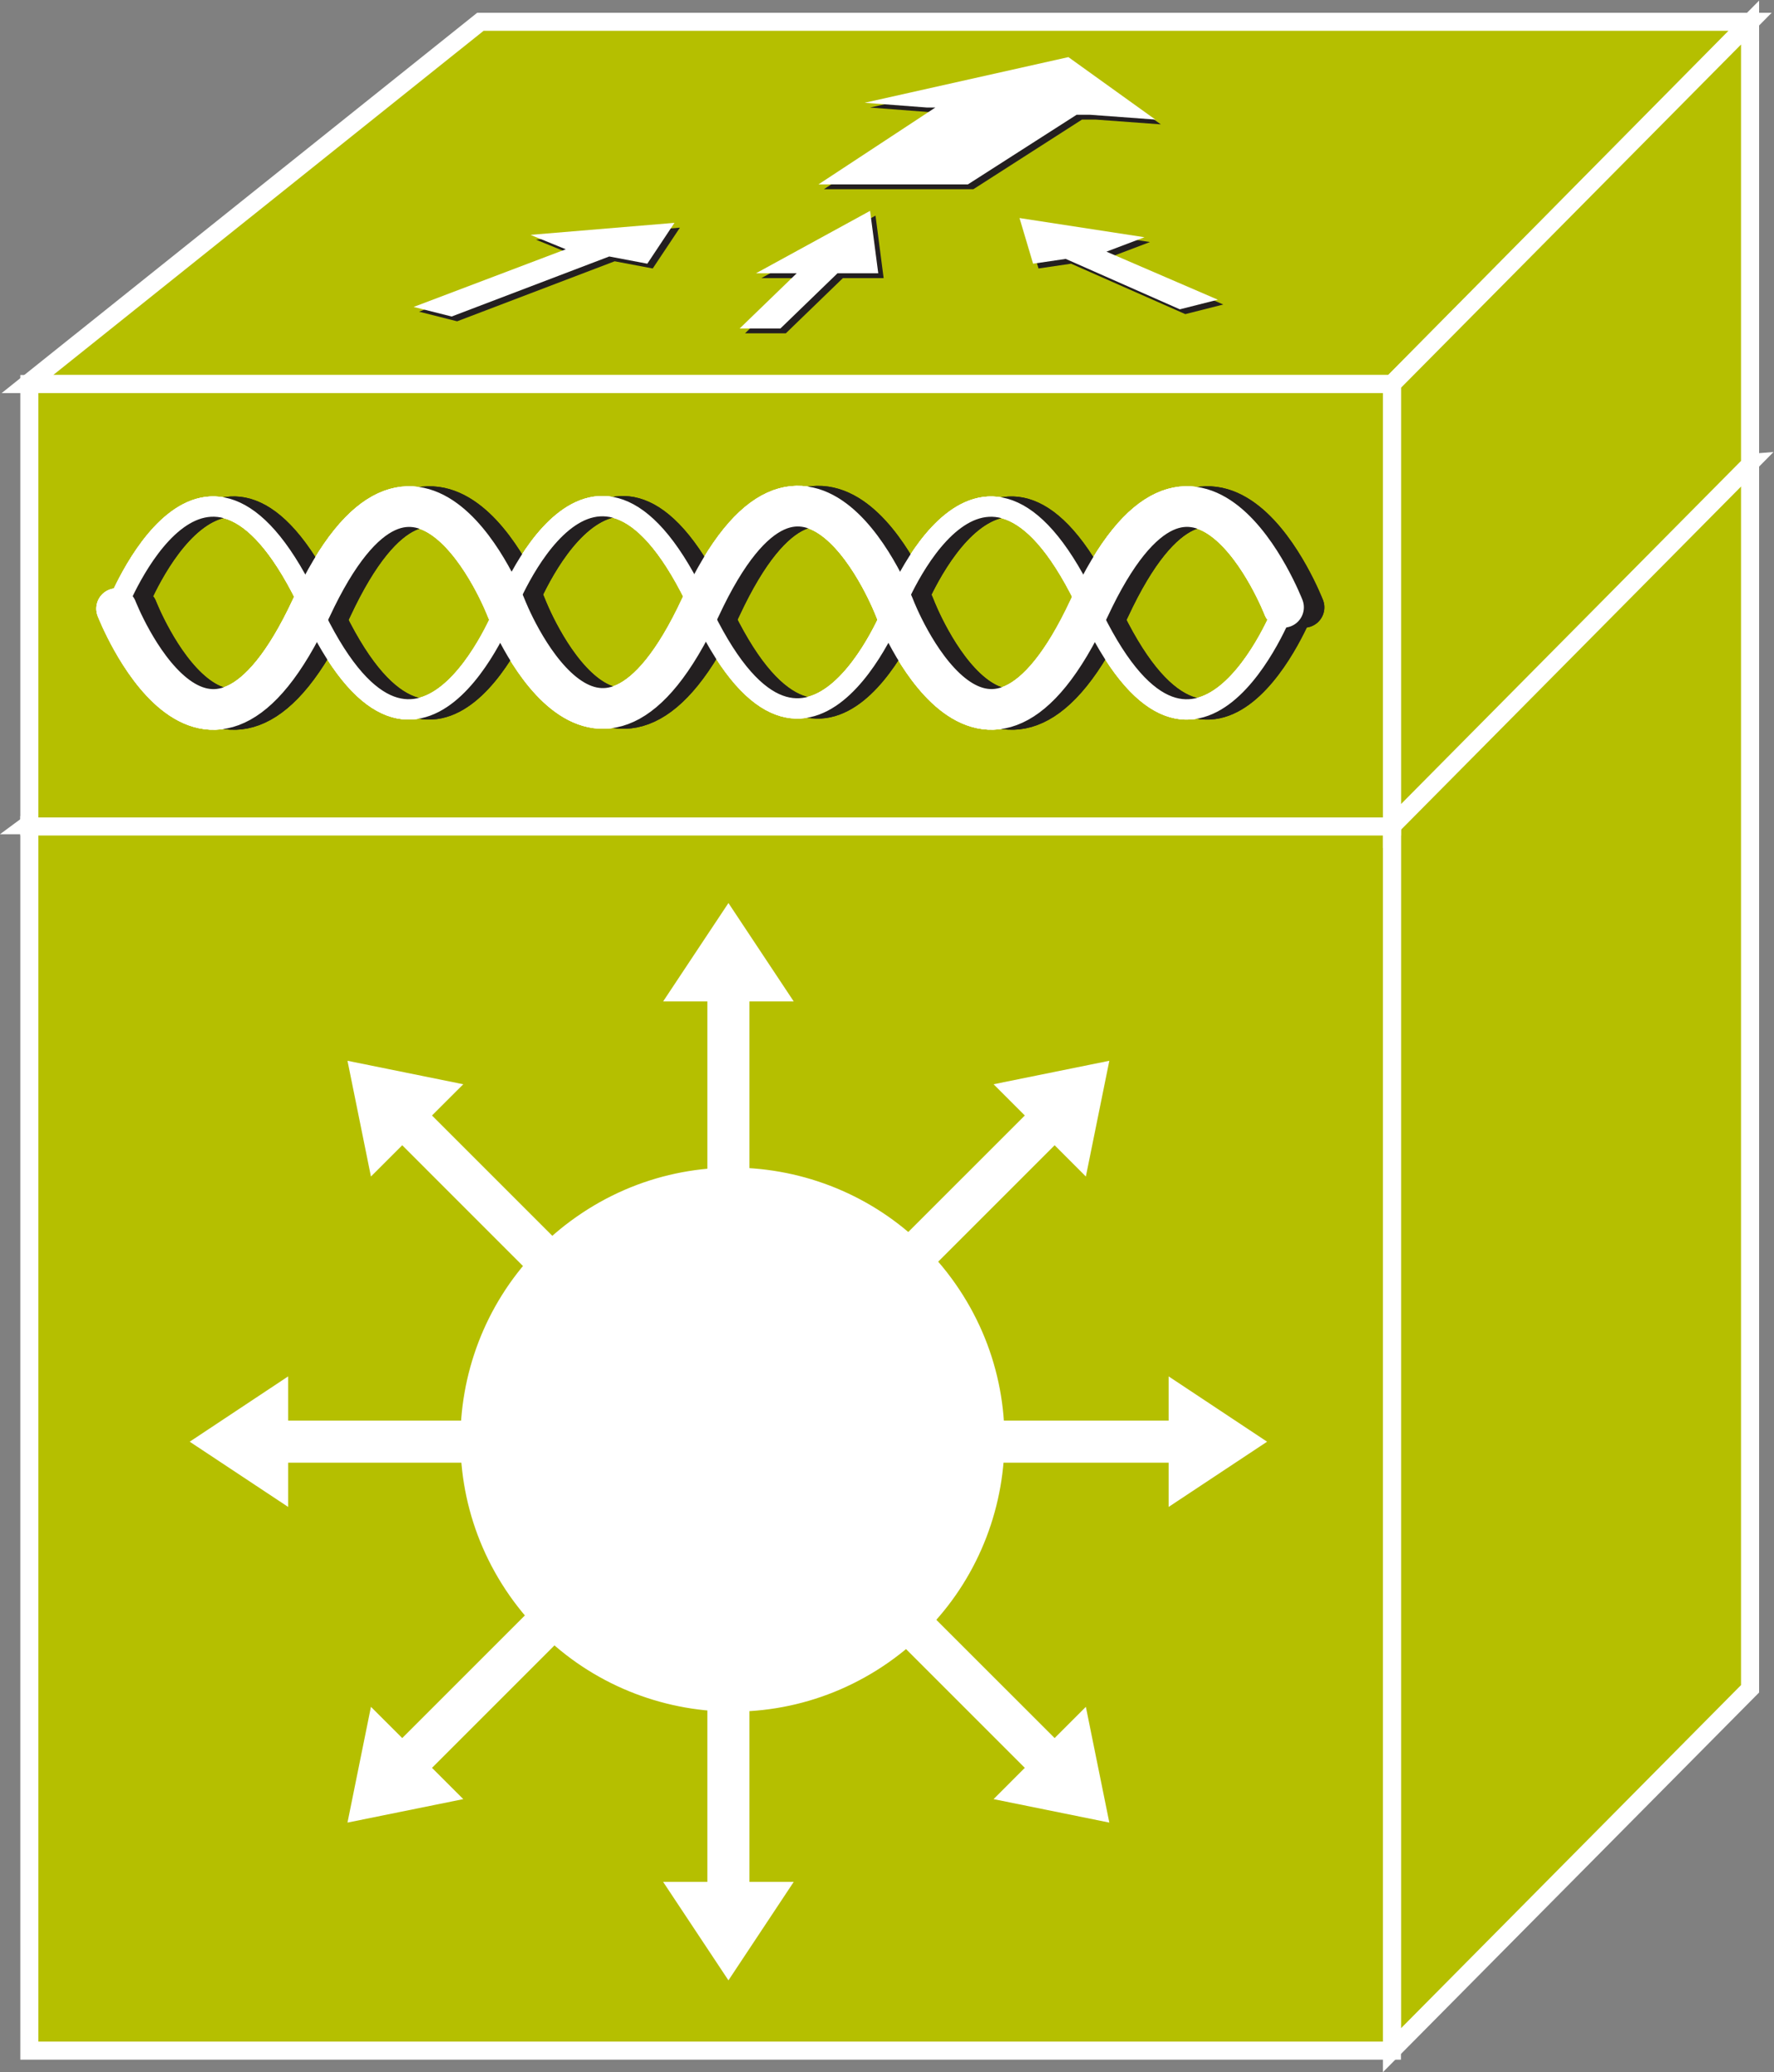 <?xml version="1.0" encoding="UTF-8" standalone="no"?>
<svg
   xmlns:dc="http://purl.org/dc/elements/1.1/"
   xmlns:cc="http://creativecommons.org/ns#"
   xmlns:rdf="http://www.w3.org/1999/02/22-rdf-syntax-ns#"
   xmlns:svg="http://www.w3.org/2000/svg"
   xmlns="http://www.w3.org/2000/svg"
   viewBox="0 0 52.347 61.147"
   height="61.147"
   width="52.347"
   xml:space="preserve"
   id="svg2"
   version="1.1"><rect x="0" y="0" width="52.347" height="61.147" fill="#808080" stroke="none"/><defs
     id="defs6" /><g
     transform="matrix(1.333,0,0,-1.333,0,61.147)"
     id="g10"><g
       transform="scale(0.1)"
       id="g12"><path
         id="path14"
         style="fill:#B5BF00;fill-opacity:1;fill-rule:nonzero;stroke:none"
         d="M 6.07,276.047 83.008,332.922 387.402,356.25 308.125,276.047 H 6.07" /><path
         id="path16"
         style="fill:none;stroke:#ffffff;stroke-width:4;stroke-linecap:butt;stroke-linejoin:miter;stroke-miterlimit:4;stroke-dasharray:none;stroke-opacity:1"
         d="M 6.07,276.047 83.008,332.922 387.402,356.25 308.125,276.047 Z" /><path
         id="path18"
         style="fill:#B5BF00;fill-opacity:1;fill-rule:nonzero;stroke:none"
         d="M 308.125,4.863 387.402,84.871 V 356.074 L 308.125,276.047 V 4.863" /><path
         id="path20"
         style="fill:none;stroke:#ffffff;stroke-width:4;stroke-linecap:butt;stroke-linejoin:miter;stroke-miterlimit:4;stroke-dasharray:none;stroke-opacity:1"
         d="M 308.125,4.863 387.402,84.871 V 356.074 l -79.277,-80.027 z" /><path
         id="path22"
         style="fill:#B5BF00;fill-opacity:1;fill-rule:nonzero;stroke:none"
         d="M 308.125,4.773 V 276.047 H 6.496 V 4.773 H 308.125" /><path
         id="path24"
         style="fill:none;stroke:#ffffff;stroke-width:4;stroke-linecap:butt;stroke-linejoin:miter;stroke-miterlimit:4;stroke-dasharray:none;stroke-opacity:1"
         d="M 308.125,4.773 V 276.047 H 6.496 V 4.773 Z" /><path
         id="path26"
         style="fill:#B5BF00;fill-opacity:1;fill-rule:nonzero;stroke:none"
         d="M 6.07,373.699 106.344,453.895 H 387.402 L 308.125,373.699 H 6.07" /><path
         id="path28"
         style="fill:none;stroke:#ffffff;stroke-width:4;stroke-linecap:butt;stroke-linejoin:miter;stroke-miterlimit:4;stroke-dasharray:none;stroke-opacity:1"
         d="M 6.07,373.699 106.344,453.895 h 281.058 l -79.277,-80.196 z" /><path
         id="path30"
         style="fill:#B5BF00;fill-opacity:1;fill-rule:nonzero;stroke:none"
         d="m 308.125,275.852 79.277,80.015 v 97.856 l -79.277,-80.024 v -97.847" /><path
         id="path32"
         style="fill:none;stroke:#ffffff;stroke-width:4;stroke-linecap:butt;stroke-linejoin:miter;stroke-miterlimit:4;stroke-dasharray:none;stroke-opacity:1"
         d="m 308.125,275.852 79.277,80.015 v 97.856 l -79.277,-80.024 z" /><path
         id="path34"
         style="fill:#B5BF00;fill-opacity:1;fill-rule:nonzero;stroke:none"
         d="m 308.125,275.762 v 97.937 H 6.496 V 275.762 H 308.125" /><path
         id="path36"
         style="fill:none;stroke:#ffffff;stroke-width:4;stroke-linecap:butt;stroke-linejoin:miter;stroke-miterlimit:4;stroke-dasharray:none;stroke-opacity:1"
         d="m 308.125,275.762 v 97.937 H 6.496 v -97.937 z" /><path
         id="path38"
         style="fill:none;stroke:#ffffff;stroke-width:4.5;stroke-linecap:round;stroke-linejoin:miter;stroke-miterlimit:1;stroke-dasharray:none;stroke-opacity:1"
         d="m 284.129,323.984 c 0,0 -19.57,-50.312 -43.094,0.149 -23.508,50.426 -43.113,0.105 -43.113,0.105 0,0 -19.551,-50.343 -43.059,0.098 -23.5,50.437 -42.996,-0.313 -42.996,-0.313 0,0 -19.519,-50.351 -43.043,0.11 -23.508,50.426 -43.008,0.144 -43.008,0.144" /><path
         id="path40"
         style="fill:none;stroke:#ffffff;stroke-width:9;stroke-linecap:round;stroke-linejoin:miter;stroke-miterlimit:1;stroke-dasharray:none;stroke-opacity:1"
         d="m 25.816,323.984 c 0,0 19.574,-50.312 43.094,0.149 23.508,50.426 43.11,0.105 43.11,0.105 0,0 19.558,-50.343 43.058,0.098 23.508,50.437 43,-0.313 43,-0.313 0,0 19.52,-50.351 43.047,0.11 23.504,50.426 43.004,0.144 43.004,0.144" /><path
         id="path42"
         style="fill:none;stroke:#231f20;stroke-width:4.5;stroke-linecap:round;stroke-linejoin:miter;stroke-miterlimit:1;stroke-dasharray:none;stroke-opacity:1"
         d="m 288.664,323.977 c 0,0 -19.574,-50.305 -43.098,0.156 -23.507,50.426 -43.113,0.105 -43.113,0.105 0,0 -19.555,-50.351 -43.058,0.086 -23.5,50.449 -43,-0.308 -43,-0.308 0,0 -19.516,-50.344 -43.039,0.117 -23.508,50.426 -43.008,0.133 -43.008,0.133" /><path
         id="path44"
         style="fill:none;stroke:#231f20;stroke-width:9;stroke-linecap:round;stroke-linejoin:miter;stroke-miterlimit:1;stroke-dasharray:none;stroke-opacity:1"
         d="m 30.348,323.977 c 0,0 19.57,-50.305 43.094,0.156 23.508,50.426 43.11,0.105 43.11,0.105 0,0 19.558,-50.351 43.058,0.086 23.508,50.449 42.996,-0.308 42.996,-0.308 0,0 19.524,-50.344 43.047,0.117 23.508,50.426 43.012,0.133 43.012,0.133" /><path
         id="path46"
         style="fill:none;stroke:#ffffff;stroke-width:4.5;stroke-linecap:round;stroke-linejoin:miter;stroke-miterlimit:1;stroke-dasharray:none;stroke-opacity:1"
         d="m 284.129,323.984 c 0,0 -19.57,-50.312 -43.094,0.149 -23.508,50.426 -43.113,0.105 -43.113,0.105 0,0 -19.551,-50.343 -43.059,0.098 -23.5,50.437 -42.996,-0.313 -42.996,-0.313 0,0 -19.519,-50.351 -43.043,0.11 -23.508,50.426 -43.008,0.144 -43.008,0.144" /><path
         id="path48"
         style="fill:none;stroke:#ffffff;stroke-width:9;stroke-linecap:round;stroke-linejoin:miter;stroke-miterlimit:1;stroke-dasharray:none;stroke-opacity:1"
         d="m 25.816,323.984 c 0,0 19.574,-50.312 43.094,0.149 23.508,50.426 43.11,0.105 43.11,0.105 0,0 19.558,-50.343 43.058,0.098 23.508,50.437 43,-0.313 43,-0.313 0,0 19.52,-50.351 43.047,0.11 23.504,50.426 43.004,0.144 43.004,0.144" /><path
         id="path50"
         style="fill:none;stroke:#231f20;stroke-width:4.5;stroke-linecap:round;stroke-linejoin:miter;stroke-miterlimit:1;stroke-dasharray:none;stroke-opacity:1"
         d="m 288.664,323.977 c 0,0 -19.574,-50.305 -43.098,0.156 -23.507,50.426 -43.113,0.105 -43.113,0.105 0,0 -19.555,-50.351 -43.058,0.086 -23.5,50.449 -43,-0.308 -43,-0.308 0,0 -19.516,-50.344 -43.039,0.117 -23.508,50.426 -43.008,0.133 -43.008,0.133" /><path
         id="path52"
         style="fill:none;stroke:#231f20;stroke-width:9;stroke-linecap:round;stroke-linejoin:miter;stroke-miterlimit:1;stroke-dasharray:none;stroke-opacity:1"
         d="m 30.348,323.977 c 0,0 19.57,-50.305 43.094,0.156 23.508,50.426 43.11,0.105 43.11,0.105 0,0 19.558,-50.351 43.058,0.086 23.508,50.449 42.996,-0.308 42.996,-0.308 0,0 19.524,-50.344 43.047,0.117 23.508,50.426 43.012,0.133 43.012,0.133" /><path
         id="path54"
         style="fill:none;stroke:#ffffff;stroke-width:4.5;stroke-linecap:round;stroke-linejoin:miter;stroke-miterlimit:1;stroke-dasharray:none;stroke-opacity:1"
         d="m 284.129,323.984 c 0,0 -19.57,-50.312 -43.094,0.149 -23.508,50.426 -43.113,0.105 -43.113,0.105 0,0 -19.551,-50.343 -43.059,0.098 -23.5,50.437 -42.996,-0.313 -42.996,-0.313 0,0 -19.519,-50.351 -43.043,0.11 -23.508,50.426 -43.008,0.144 -43.008,0.144" /><path
         id="path56"
         style="fill:none;stroke:#ffffff;stroke-width:9;stroke-linecap:round;stroke-linejoin:miter;stroke-miterlimit:1;stroke-dasharray:none;stroke-opacity:1"
         d="m 25.816,323.984 c 0,0 19.574,-50.312 43.094,0.149 23.508,50.426 43.11,0.105 43.11,0.105 0,0 19.558,-50.343 43.058,0.098 23.508,50.437 43,-0.313 43,-0.313 0,0 19.52,-50.351 43.047,0.11 23.504,50.426 43.004,0.144 43.004,0.144" /><path
         id="path58"
         style="fill:#ffffff;fill-opacity:1;fill-rule:nonzero;stroke:none"
         d="m 165.898,179.309 v 57.722 h 9.805 l -14.453,21.785 -14.457,-21.785 h 9.789 v -57.722 h 9.316" /><path
         id="path60"
         style="fill:#ffffff;fill-opacity:1;fill-rule:nonzero;stroke:none"
         d="m 136.449,170.969 -40.82,40.816 6.926,6.914 -25.633,5.196 5.191,-25.625 6.926,6.925 40.824,-40.832 6.586,6.606" /><path
         id="path62"
         style="fill:#ffffff;fill-opacity:1;fill-rule:nonzero;stroke:none"
         d="M 121.523,144.238 H 63.789 v 9.793 l -21.793,-14.461 21.793,-14.441 v 9.793 h 57.734 v 9.316" /><path
         id="path64"
         style="fill:#ffffff;fill-opacity:1;fill-rule:nonzero;stroke:none"
         d="m 129.863,114.785 -40.824,-40.82 -6.926,6.914 -5.191,-25.625 25.633,5.195 -6.926,6.922 40.82,40.82 -6.586,6.594" /><path
         id="path66"
         style="fill:#ffffff;fill-opacity:1;fill-rule:nonzero;stroke:none"
         d="M 156.582,99.852 V 42.129 h -9.789 L 161.25,20.332 175.703,42.129 h -9.805 v 57.723 h -9.316" /><path
         id="path68"
         style="fill:#ffffff;fill-opacity:1;fill-rule:nonzero;stroke:none"
         d="m 186.035,108.191 40.82,-40.82 -6.914,-6.922 25.625,-5.195 -5.195,25.625 -6.914,-6.914 -40.84,40.82 -6.582,-6.594" /><path
         id="path70"
         style="fill:#ffffff;fill-opacity:1;fill-rule:nonzero;stroke:none"
         d="m 200.977,134.922 h 57.714 v -9.793 l 21.797,14.441 -21.797,14.461 v -9.793 h -57.714 v -9.316" /><path
         id="path72"
         style="fill:#ffffff;fill-opacity:1;fill-rule:nonzero;stroke:none"
         d="m 192.617,164.363 40.84,40.832 6.914,-6.925 5.195,25.625 -25.625,-5.196 6.914,-6.914 -40.82,-40.816 6.582,-6.606" /><path
         id="path74"
         style="fill:#ffffff;fill-opacity:1;fill-rule:nonzero;stroke:none"
         d="m 196.68,90.703 c 27.246,19.082 33.867,56.621 14.785,83.867 -19.082,27.239 -56.621,33.86 -83.863,14.778 -27.243,-19.067 -33.856,-56.614 -14.786,-83.86 19.079,-27.234 56.618,-33.855 83.864,-14.785" /><path
         id="path76"
         style="fill:#231f20;fill-opacity:1;fill-rule:nonzero;stroke:none"
         d="m 118.633,405.664 31.875,2.656 -6.016,-9.035 -8.429,1.594 -34.872,-13.289 -8.421,2.129 33.675,12.754 -7.812,3.191 v 0" /><path
         id="path78"
         style="fill:#231f20;fill-opacity:1;fill-rule:nonzero;stroke:none"
         d="m 254.559,405.137 -27.676,4.25 3.008,-10.102 7.218,1.059 25.274,-11.164 8.41,2.129 -24.66,10.632 8.426,3.196 v 0" /><path
         id="path80"
         style="fill:#231f20;fill-opacity:1;fill-rule:nonzero;stroke:none"
         d="m 206.434,433.848 -13.829,1.062 45.11,10.102 19.246,-13.828 -14.434,1.062 h -3.015 l -24.051,-15.422 h -33.078 l 25.871,17.024 h -1.82 v 0" /><path
         id="path82"
         style="fill:#231f20;fill-opacity:1;fill-rule:nonzero;stroke:none"
         d="m 178.172,397.156 h -9.625 l 25.262,13.828 1.796,-13.828 h -10.214 1.199 l -12.633,-12.222 h -9.027 l 12.636,12.222 h 0.606 v 0" /><path
         id="path84"
         style="fill:#ffffff;fill-opacity:1;fill-rule:nonzero;stroke:none"
         d="m 117.422,406.727 31.883,2.66 -6.012,-9.043 -8.43,1.597 -34.879,-13.289 -8.418,2.118 33.68,12.765 -7.824,3.192 v 0" /><path
         id="path86"
         style="fill:#ffffff;fill-opacity:1;fill-rule:nonzero;stroke:none"
         d="m 253.348,406.199 -27.664,4.25 3.007,-10.105 7.219,1.062 25.262,-11.164 8.418,2.129 -24.66,10.637 8.418,3.191 v 0" /><path
         id="path88"
         style="fill:#ffffff;fill-opacity:1;fill-rule:nonzero;stroke:none"
         d="m 205.234,434.91 -13.828,1.059 45.098,10.105 19.25,-13.828 -14.438,1.063 H 238.32 L 214.258,417.898 H 181.18 l 25.863,17.012 h -1.809 v 0" /><path
         id="path90"
         style="fill:#ffffff;fill-opacity:1;fill-rule:nonzero;stroke:none"
         d="m 176.961,398.223 h -9.609 l 25.253,13.816 1.809,-13.816 h -10.226 1.203 l -12.637,-12.227 h -9.024 l 12.637,12.227 h 0.594 v 0" /></g></g></svg>